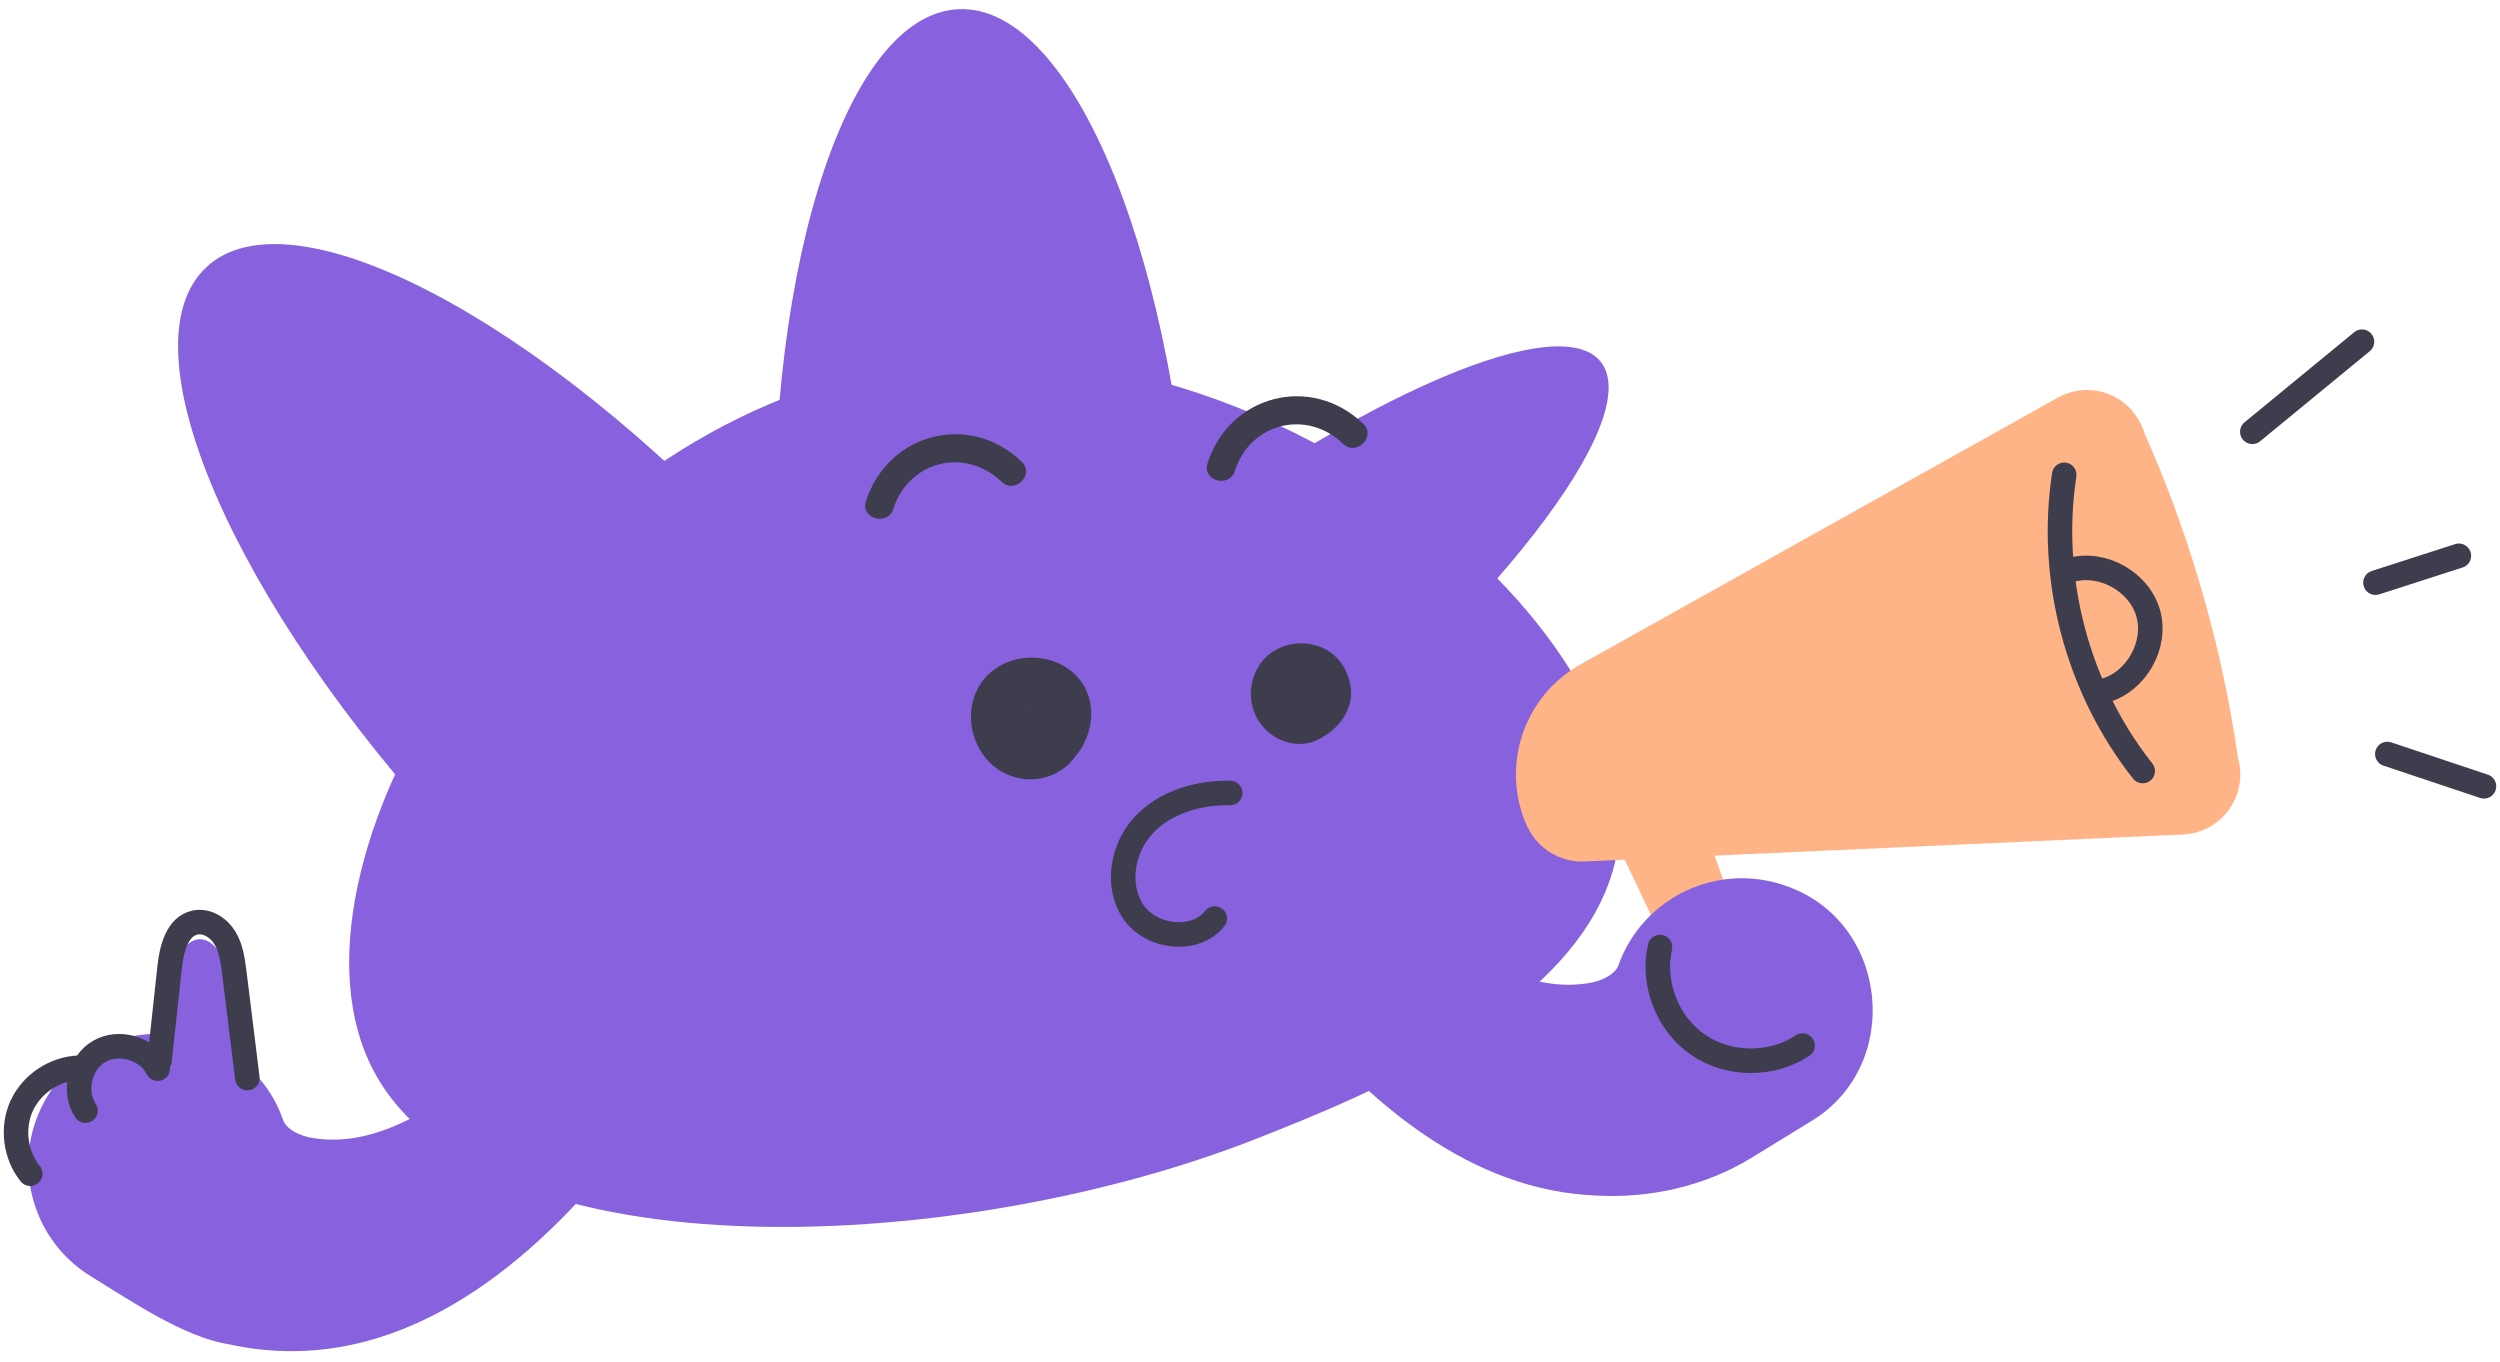 <svg width="156" height="85" viewBox="0 0 156 85" fill="none" xmlns="http://www.w3.org/2000/svg">
<path d="M37.771 73.053C32.032 79.878 23.97 86.027 14.247 83.877C11.437 83.421 8.13 81.146 5.682 79.65C1.825 77.288 0.612 72.242 2.974 68.384C6.501 62.519 15.491 63.519 17.68 69.927C17.806 70.282 18.317 70.738 19.262 70.966C23.718 71.856 27.757 68.581 31.441 66.03C36.109 62.787 41.455 68.794 37.763 73.053H37.771Z" fill="#8761DE"/>
<path d="M46.957 64.716C44.139 61.173 53.688 48.861 68.307 37.225C70.567 35.422 72.81 33.753 75.007 32.218C80.573 28.313 85.816 25.306 90.067 23.519C94.987 21.44 98.601 20.968 99.884 22.574C102.703 26.125 93.153 38.429 78.534 50.073C63.922 61.709 49.791 68.266 46.965 64.724L46.957 64.716Z" fill="#8761DE"/>
<path d="M63.051 74.112C70.257 73.794 75.374 57.076 74.481 36.769C73.587 16.462 67.021 0.257 59.815 0.574C52.608 0.892 47.491 17.611 48.385 37.917C49.279 58.224 55.845 74.429 63.051 74.112Z" fill="#8761DE"/>
<path d="M62.964 70.612C68.251 65.704 61.326 49.649 47.497 34.752C33.668 19.855 18.172 11.757 12.886 16.664C7.599 21.571 14.524 37.626 28.353 52.523C42.182 67.421 57.678 75.519 62.964 70.612Z" fill="#8761DE"/>
<path d="M101.002 52.529C99.837 62.582 85.139 68.392 78.486 71.022C59.317 78.603 29.149 79.65 23.008 66.196C17.065 53.167 33.597 26.408 56.372 22.779C78.809 19.204 102.584 38.823 100.994 52.529H101.002Z" fill="#8761DE"/>
<path d="M61.578 43.814C60.106 45.869 62.105 48.364 64.349 48.459C66.758 48.553 68.474 46.042 68.017 43.806C67.506 41.327 64.593 40.39 62.499 41.492C60.224 42.688 60.011 45.735 61.696 47.514C62.767 48.64 64.459 48.955 65.845 48.27C67.23 47.585 68.096 45.987 67.254 44.554C66.868 43.893 66.191 43.736 65.49 43.838C65.553 43.83 65.876 43.783 65.64 43.791C65.254 43.806 64.908 43.916 64.561 44.098C64.514 44.121 64.207 44.31 64.443 44.184C64.711 44.035 64.152 44.224 64.514 44.169C64.892 44.113 64.294 44.169 64.309 44.153C64.38 44.066 64.782 44.255 64.853 44.294C64.593 44.176 64.853 44.279 64.955 44.373C65.065 44.483 65.128 44.727 65.034 44.468L65.136 44.735C65.081 44.538 65.073 44.546 65.105 44.743C65.12 44.924 65.12 44.948 65.112 44.822C65.112 44.696 65.105 44.72 65.089 44.901C65.057 45.082 65.057 45.105 65.089 44.979C65.128 44.861 65.112 44.885 65.057 45.042C64.939 45.231 64.861 45.349 64.703 45.507C64.538 45.617 64.538 45.625 64.703 45.515L64.42 45.625C64.42 45.625 64.695 45.554 64.695 45.546C64.672 45.593 64.152 45.601 64.514 45.601L64.183 45.562C64.373 45.625 64.365 45.617 64.176 45.546C63.971 45.428 63.861 45.334 63.688 45.176C63.585 45.027 63.562 44.995 63.625 45.097C63.688 45.208 63.672 45.168 63.585 44.995C63.562 44.893 63.491 44.428 63.483 44.538C63.483 44.602 63.459 44.814 63.483 44.869C63.444 44.798 63.593 44.334 63.483 44.649C63.514 44.546 63.719 44.231 63.554 44.475C63.388 44.72 63.617 44.405 63.672 44.342C63.475 44.578 63.877 44.231 63.963 44.184C64.128 44.121 64.16 44.113 64.042 44.145C63.924 44.176 63.955 44.169 64.136 44.137C64.239 44.105 64.341 44.105 64.451 44.137C64.624 44.169 64.656 44.169 64.546 44.137C64.294 44.074 64.971 44.349 64.648 44.161C64.735 44.216 64.971 44.428 64.782 44.224C64.853 44.294 65.034 44.546 64.876 44.318C64.672 44.019 64.436 43.775 64.136 43.578C63.743 43.318 64.294 43.854 64.018 43.491C63.349 42.633 62.097 43.098 61.586 43.806L61.578 43.814Z" fill="#3E3D4D"/>
<path d="M55.743 31.761C56.703 28.754 60.23 27.88 62.505 30.069C63.324 30.856 64.584 29.612 63.757 28.817C60.514 25.691 55.404 27.006 54.034 31.289C53.688 32.375 55.396 32.84 55.743 31.761V31.761Z" fill="#3E3D4D"/>
<path d="M77.054 29.391C78.015 26.384 81.542 25.51 83.817 27.699C84.635 28.486 85.895 27.242 85.069 26.447C81.825 23.322 76.716 24.636 75.346 28.919C74.999 30.006 76.708 30.47 77.054 29.391V29.391Z" fill="#3E3D4D"/>
<path d="M78.455 42.932C78.133 44.082 78.81 45.334 79.809 45.916C80.723 46.452 81.951 46.42 82.825 45.814C83.698 45.208 84.391 44.176 84.297 43.058C84.187 41.744 83.384 40.626 82.085 40.264C81.022 39.965 79.77 40.232 78.975 41.027C78.18 41.822 77.865 43.011 78.164 44.129C78.463 45.247 79.345 46.074 80.424 46.341C81.864 46.703 83.273 45.822 83.738 44.46C83.966 43.791 83.706 42.988 83.218 42.507C82.667 41.956 81.998 41.878 81.266 41.988C81.187 42.004 81.108 42.019 81.03 42.043L81.589 41.964C81.51 41.972 81.431 41.98 81.352 41.964L81.935 42.043C81.778 42.019 81.612 41.996 81.463 41.941L81.998 42.169C81.951 42.145 81.903 42.122 81.856 42.09L82.313 42.444C82.25 42.389 82.195 42.342 82.14 42.279L82.494 42.736C82.447 42.665 82.407 42.602 82.368 42.531L82.596 43.074C82.557 42.972 82.525 42.87 82.51 42.767L82.588 43.373C82.588 43.287 82.588 43.216 82.588 43.137L82.51 43.743C82.518 43.688 82.533 43.641 82.549 43.586L82.321 44.129C82.352 44.05 82.392 43.987 82.439 43.924L82.085 44.389C82.116 44.349 82.155 44.31 82.203 44.279L81.738 44.633C81.809 44.586 81.872 44.546 81.943 44.515L81.392 44.743C81.471 44.712 81.541 44.696 81.628 44.68L81.014 44.759C81.1 44.759 81.171 44.751 81.258 44.759L80.644 44.68C80.723 44.696 80.801 44.712 80.88 44.735L80.329 44.499C80.408 44.531 80.471 44.57 80.534 44.617L80.069 44.255C80.109 44.287 80.148 44.326 80.179 44.373L79.817 43.901C79.817 43.901 79.872 43.98 79.896 44.027L79.66 43.476C79.691 43.547 79.707 43.609 79.723 43.68L79.636 43.066C79.644 43.184 79.644 43.31 79.636 43.428L79.715 42.814C79.699 42.893 79.683 42.956 79.66 43.027L79.888 42.484C79.849 42.578 79.802 42.657 79.739 42.743L80.093 42.287C80.046 42.342 79.998 42.389 79.935 42.437L80.384 42.09C80.321 42.13 80.266 42.161 80.195 42.193L80.723 41.972C80.675 41.988 80.628 42.004 80.581 42.004L81.163 41.925C81.116 41.925 81.069 41.933 81.014 41.925L81.589 42.004C81.518 41.996 81.455 41.98 81.384 41.956L81.896 42.169C81.833 42.137 81.778 42.106 81.715 42.066L82.14 42.397C82.085 42.35 82.037 42.303 81.99 42.248L82.321 42.673C82.163 42.46 82.037 42.2 81.833 42.027C81.25 41.563 80.612 41.295 79.857 41.508C79.172 41.697 78.629 42.24 78.44 42.925L78.455 42.932Z" fill="#3E3D4D"/>
<path d="M76.763 49.482C74.795 49.443 72.724 50.041 71.378 51.474C70.032 52.907 69.607 55.284 70.725 56.906C71.843 58.528 74.575 58.858 75.803 57.316" stroke="#3E3D4D" stroke-width="1.531" stroke-miterlimit="10" stroke-linecap="round"/>
<path d="M95.295 51.553C95.925 52.954 97.35 53.82 98.877 53.757L136.217 52.072C138.634 51.962 140.318 49.624 139.649 47.294C139.192 44.09 138.46 40.437 137.287 36.477C136.24 32.918 135.028 29.762 133.823 27.045C133.768 26.849 133.288 25.29 131.651 24.621C130.643 24.203 129.454 24.227 128.399 24.817L98.633 41.452C95.059 43.444 93.61 47.845 95.295 51.569V51.553Z" fill="#FFB487"/>
<path d="M100.979 52.804L104.152 59.465C104.719 60.653 106.152 61.149 107.333 60.559C108.403 60.024 108.907 58.78 108.506 57.654L104.585 46.624L101.759 49.089C100.696 50.01 100.381 51.529 100.987 52.797L100.979 52.804Z" fill="#FFB487"/>
<path d="M128.808 29.628C127.816 36.107 129.634 42.972 133.704 48.112" stroke="#3E3D4D" stroke-width="1.531" stroke-miterlimit="10" stroke-linecap="round"/>
<path d="M129.226 35.564C131.202 35.013 133.5 36.304 134.051 38.28C134.603 40.256 133.296 42.554 131.32 43.098" stroke="#3E3D4D" stroke-width="1.531" stroke-miterlimit="10" stroke-linecap="round"/>
<path d="M140.546 26.943L147.387 21.322" stroke="#3E3D4D" stroke-width="1.531" stroke-miterlimit="10" stroke-linecap="round"/>
<path d="M148.229 36.359L153.433 34.682" stroke="#3E3D4D" stroke-width="1.531" stroke-miterlimit="10" stroke-linecap="round"/>
<path d="M148.97 47.05L155 49.065" stroke="#3E3D4D" stroke-width="1.531" stroke-miterlimit="10" stroke-linecap="round"/>
<path d="M87.218 56.363C90.894 58.913 94.948 62.196 99.396 61.299C100.341 61.071 100.853 60.614 100.979 60.26C102.49 55.993 107.174 53.765 111.433 55.276C117.897 57.496 118.794 66.51 112.984 69.982L109.3 72.242C106.371 74.044 102.9 74.784 99.632 74.603C91.752 74.296 85.588 68.864 80.896 63.393C77.18 59.087 82.596 53.151 87.218 56.371V56.363Z" fill="#8761DE"/>
<path d="M103.585 59.095C103.065 61.346 104.041 63.874 105.947 65.188C107.852 66.503 110.56 66.527 112.481 65.243" stroke="#3E3D4D" stroke-width="1.531" stroke-miterlimit="10" stroke-linecap="round"/>
<path d="M12.483 76.965C14.11 76.965 15.428 72.856 15.428 67.786C15.428 62.716 14.11 58.606 12.483 58.606C10.857 58.606 9.539 62.716 9.539 67.786C9.539 72.856 10.857 76.965 12.483 76.965Z" fill="#8761DE"/>
<path d="M15.435 67.274L14.624 60.716C14.53 59.968 14.428 59.197 14.05 58.551C13.672 57.906 12.916 57.41 12.176 57.567C11.058 57.803 10.712 59.197 10.586 60.338L9.956 66.164" stroke="#3E3D4D" stroke-width="1.531" stroke-miterlimit="10" stroke-linecap="round"/>
<path d="M9.839 66.684C9.201 65.416 7.422 64.897 6.194 65.605C4.965 66.314 4.548 68.125 5.335 69.305" stroke="#3E3D4D" stroke-width="1.531" stroke-miterlimit="10" stroke-linecap="round"/>
<path d="M4.925 66.628C3.422 66.676 1.989 67.628 1.359 68.99C0.729 70.352 0.942 72.068 1.887 73.241" stroke="#3E3D4D" stroke-width="1.531" stroke-miterlimit="10" stroke-linecap="round"/>
</svg>
